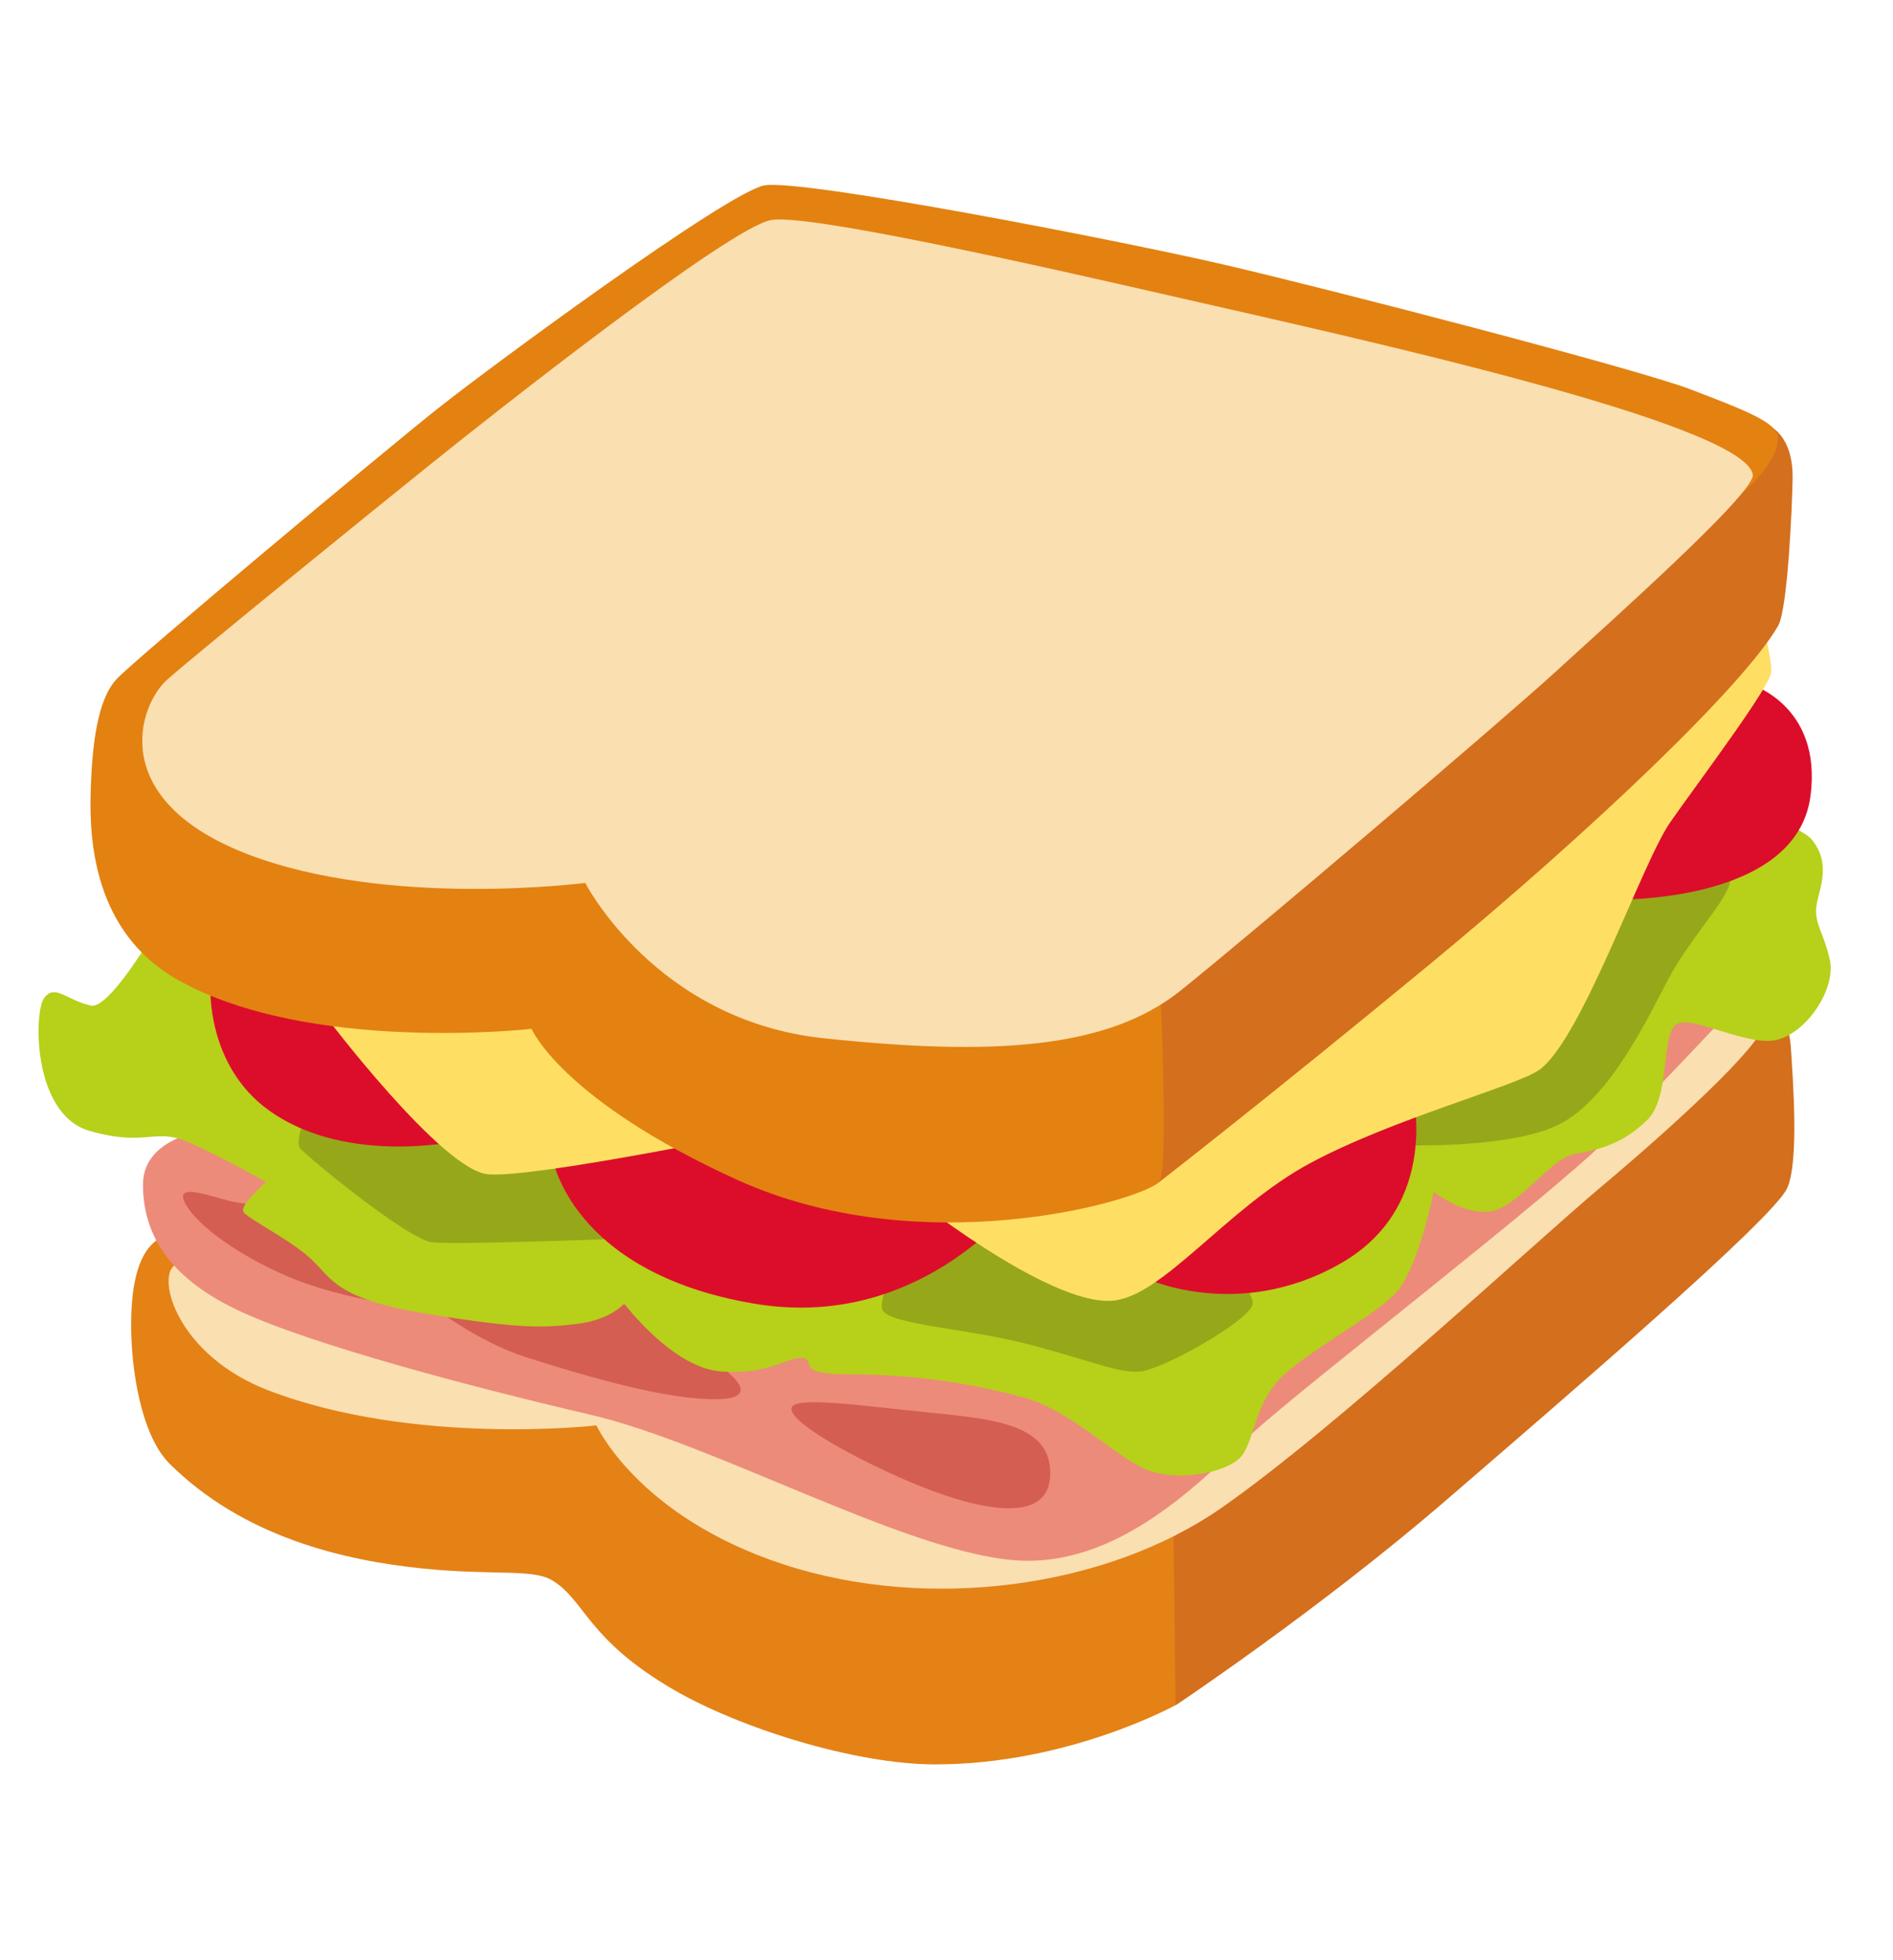 <svg width="28" height="29" viewBox="0 0 28 29" fill="none" xmlns="http://www.w3.org/2000/svg">
<path d="M26.432 17.583C26.213 18.045 23.233 20.604 21.372 22.21C19.51 23.815 17.393 25.226 17.393 25.226L15.757 25.13L16.045 11.491L26.154 14.796C26.154 14.796 26.456 15 26.488 15.481C26.519 15.962 26.615 17.196 26.432 17.583Z" fill="#D46F1E"/>
<path d="M2.66 18.231C2.467 18.263 2.115 18.294 1.986 19.001C1.857 19.707 1.988 21.133 2.502 21.648C3.598 22.743 5.092 23.087 6.254 23.205C7.282 23.31 7.868 23.209 8.155 23.373C8.654 23.662 8.665 24.242 9.962 24.997C10.942 25.567 12.648 26.103 13.834 26.103C15.807 26.103 17.388 25.226 17.388 25.226L17.356 22.498L16.201 16.24L2.66 18.231Z" fill="#E48216"/>
<path d="M3.977 20.573C6.14 21.398 8.822 21.088 8.822 21.088C8.822 21.088 9.433 22.435 11.583 23.142C13.733 23.848 16.365 23.494 18.067 22.308C19.768 21.123 22.689 18.393 23.682 17.559C24.675 16.726 26.058 15.472 26.088 15.153C26.119 14.834 20.536 10.465 20.536 10.465C20.536 10.465 2.969 18.467 2.588 18.714C2.304 18.902 2.629 20.059 3.977 20.573Z" fill="#FADFB1"/>
<path d="M3.237 16.691C3.237 16.691 2.115 16.754 2.115 17.524C2.115 18.294 2.533 18.937 3.592 19.418C4.651 19.9 6.93 20.51 8.726 20.928C10.546 21.35 13.315 22.918 14.951 23.078C16.548 23.236 17.808 21.858 18.546 21.184C19.283 20.51 22.942 17.686 23.776 16.85C24.609 16.017 26.375 14.123 26.375 14.123L14.308 9.726L3.237 16.691Z" fill="#EC8B7A"/>
<path d="M4.161 17.857C4.161 17.857 3.719 17.837 3.436 17.776C3.154 17.714 2.651 17.513 2.712 17.736C2.774 17.959 3.246 18.427 4.161 18.843C5.147 19.289 6.425 19.375 6.407 19.333C6.407 19.333 7.055 19.847 7.781 20.079C8.667 20.361 9.592 20.626 10.294 20.687C10.961 20.746 11.082 20.613 10.841 20.37C10.601 20.127 9.955 19.727 9.955 19.727L6.534 17.695L4.161 17.857ZM11.707 20.834C11.681 21.061 12.733 21.619 13.499 21.941C14.265 22.262 15.608 22.682 15.531 21.72C15.479 21.061 14.652 20.989 13.72 20.895C12.74 20.797 11.729 20.648 11.707 20.834Z" fill="#D45E51"/>
<path d="M2.771 12.945C2.771 12.945 1.704 14.958 1.343 14.877C0.982 14.796 0.82 14.556 0.658 14.757C0.496 14.958 0.477 16.487 1.323 16.73C2.17 16.973 2.284 16.677 2.787 16.898C3.29 17.119 3.935 17.487 3.935 17.487C3.935 17.487 3.541 17.828 3.601 17.929C3.66 18.029 4.301 18.344 4.602 18.627C4.904 18.909 4.961 19.219 6.331 19.44C7.7 19.661 8.026 19.646 8.529 19.587C9.032 19.528 9.233 19.285 9.233 19.285C9.233 19.285 9.957 20.252 10.681 20.291C11.405 20.331 11.607 20.09 11.85 20.09C12.092 20.09 11.729 20.331 12.493 20.331C13.256 20.331 14.131 20.401 15.146 20.676C15.861 20.871 16.537 21.597 17.001 21.759C17.465 21.921 18.147 21.779 18.349 21.558C18.55 21.337 18.546 20.805 18.926 20.405C19.307 20.005 20.3 19.495 20.641 19.132C20.982 18.769 21.206 17.633 21.206 17.633C21.206 17.633 21.669 17.997 22.072 17.916C22.474 17.835 22.938 17.13 23.299 17.071C23.66 17.012 24.023 16.909 24.366 16.568C24.71 16.227 24.568 15.321 24.789 15.159C25.01 14.997 25.856 15.501 26.298 15.38C26.74 15.26 27.164 14.615 27.064 14.192C26.963 13.77 26.862 13.709 26.862 13.468C26.862 13.228 27.125 12.825 26.801 12.423C26.477 12.02 20.963 9.826 20.963 9.826L2.771 12.945Z" fill="#B7D019"/>
<path d="M4.603 16.286C4.603 16.286 4.34 16.87 4.441 16.99C4.541 17.111 6.031 18.338 6.392 18.379C6.753 18.421 9.371 18.318 9.371 18.318L8.245 16.286H4.603ZM14.061 16.649C14.061 16.649 12.915 19.165 13.055 19.386C13.195 19.607 14.324 19.648 15.289 19.908C16.253 20.169 16.535 20.311 16.859 20.291C17.183 20.271 18.509 19.526 18.53 19.285C18.552 19.044 17.504 17.837 17.504 17.837L14.061 16.649ZM20.722 15.883L20.32 16.929C20.32 16.929 22.192 17.049 23.037 16.647C23.881 16.244 24.494 14.785 24.756 14.343C25.119 13.735 25.631 13.21 25.59 12.989C25.548 12.768 24.264 11.918 24.264 11.918L20.722 15.883Z" fill="#96A819"/>
<path d="M20.884 16.104C20.884 16.104 18.852 16.627 18.81 16.747C18.769 16.868 16.918 18.9 16.918 18.9C16.918 18.9 18.288 19.565 19.817 18.699C21.346 17.837 20.884 16.104 20.884 16.104ZM25.854 10.108C25.854 10.108 26.961 10.41 26.779 11.78C26.567 13.381 23.861 13.309 23.861 13.309C23.861 13.309 23.137 11.377 23.258 11.277C23.378 11.176 25.854 10.108 25.854 10.108ZM9.796 16.266L8.166 17.111C8.166 17.111 8.428 18.821 11.145 19.285C13.862 19.749 15.372 17.393 15.372 17.393L9.796 16.266ZM4.904 14.516L3.113 14.597C3.113 14.597 3.047 15.759 3.979 16.428C5.141 17.262 6.836 16.87 6.836 16.87L4.904 14.516Z" fill="#DC0D2A"/>
<path d="M8.225 14.153L4.804 15.019C4.804 15.019 6.534 17.314 7.219 17.373C7.903 17.432 11.283 16.73 11.283 16.73L8.225 14.153ZM13.377 17.614C13.377 17.614 15.492 19.322 16.456 19.243C17.2 19.182 18.141 17.878 19.37 17.213C20.6 16.548 22.457 16.061 22.776 15.822C23.408 15.35 24.286 12.764 24.708 12.16C25.13 11.557 26.178 10.168 26.198 9.947C26.217 9.726 26.016 9.021 26.016 9.021L18.025 15.361L13.377 17.614Z" fill="#FEDF64"/>
<path d="M15.087 17.292C15.188 17.273 17.139 17.494 17.139 17.494C17.139 17.494 18.716 16.273 21.131 14.28C23.546 12.287 25.797 10.135 26.3 9.26C26.445 9.01 26.508 7.475 26.515 7.09C26.528 6.42 26.156 6.296 26.156 6.296L15.306 14.072L15.087 17.292Z" fill="#D46F1E"/>
<path d="M17.161 14.494C17.161 14.696 17.294 17.364 17.141 17.493C16.778 17.795 13.6 18.681 10.902 17.454C8.31 16.275 7.862 15.221 7.862 15.221C7.862 15.221 4.576 15.595 2.629 14.496C1.383 13.792 1.321 12.423 1.341 11.718C1.361 11.014 1.442 10.349 1.724 10.047C2.006 9.745 5.69 6.667 6.475 6.044C7.26 5.421 10.76 2.844 11.305 2.743C11.85 2.642 16.518 3.548 18.086 3.911C19.655 4.274 24.224 5.46 25.01 5.762C25.795 6.064 26.279 6.245 26.298 6.466C26.318 6.687 26.077 7.031 25.795 7.271C25.513 7.512 19.456 7.19 19.296 8.297C19.136 9.404 17.161 14.494 17.161 14.494Z" fill="#E38211"/>
<path d="M11.406 3.255C10.795 3.362 7.354 6.075 6.383 6.856C5.412 7.637 2.901 9.675 2.474 10.054C2.047 10.432 1.573 11.83 3.657 12.635C5.742 13.44 8.656 13.062 8.656 13.062C8.656 13.062 9.699 15.098 12.187 15.361C14.674 15.623 16.38 15.527 17.469 14.65C18.559 13.773 22.183 10.693 23.012 9.936C23.841 9.177 25.968 7.284 25.926 7.022C25.808 6.263 19.981 4.985 17.493 4.417C15.251 3.902 11.95 3.161 11.406 3.255Z" fill="#FADFB1"/>
</svg>
